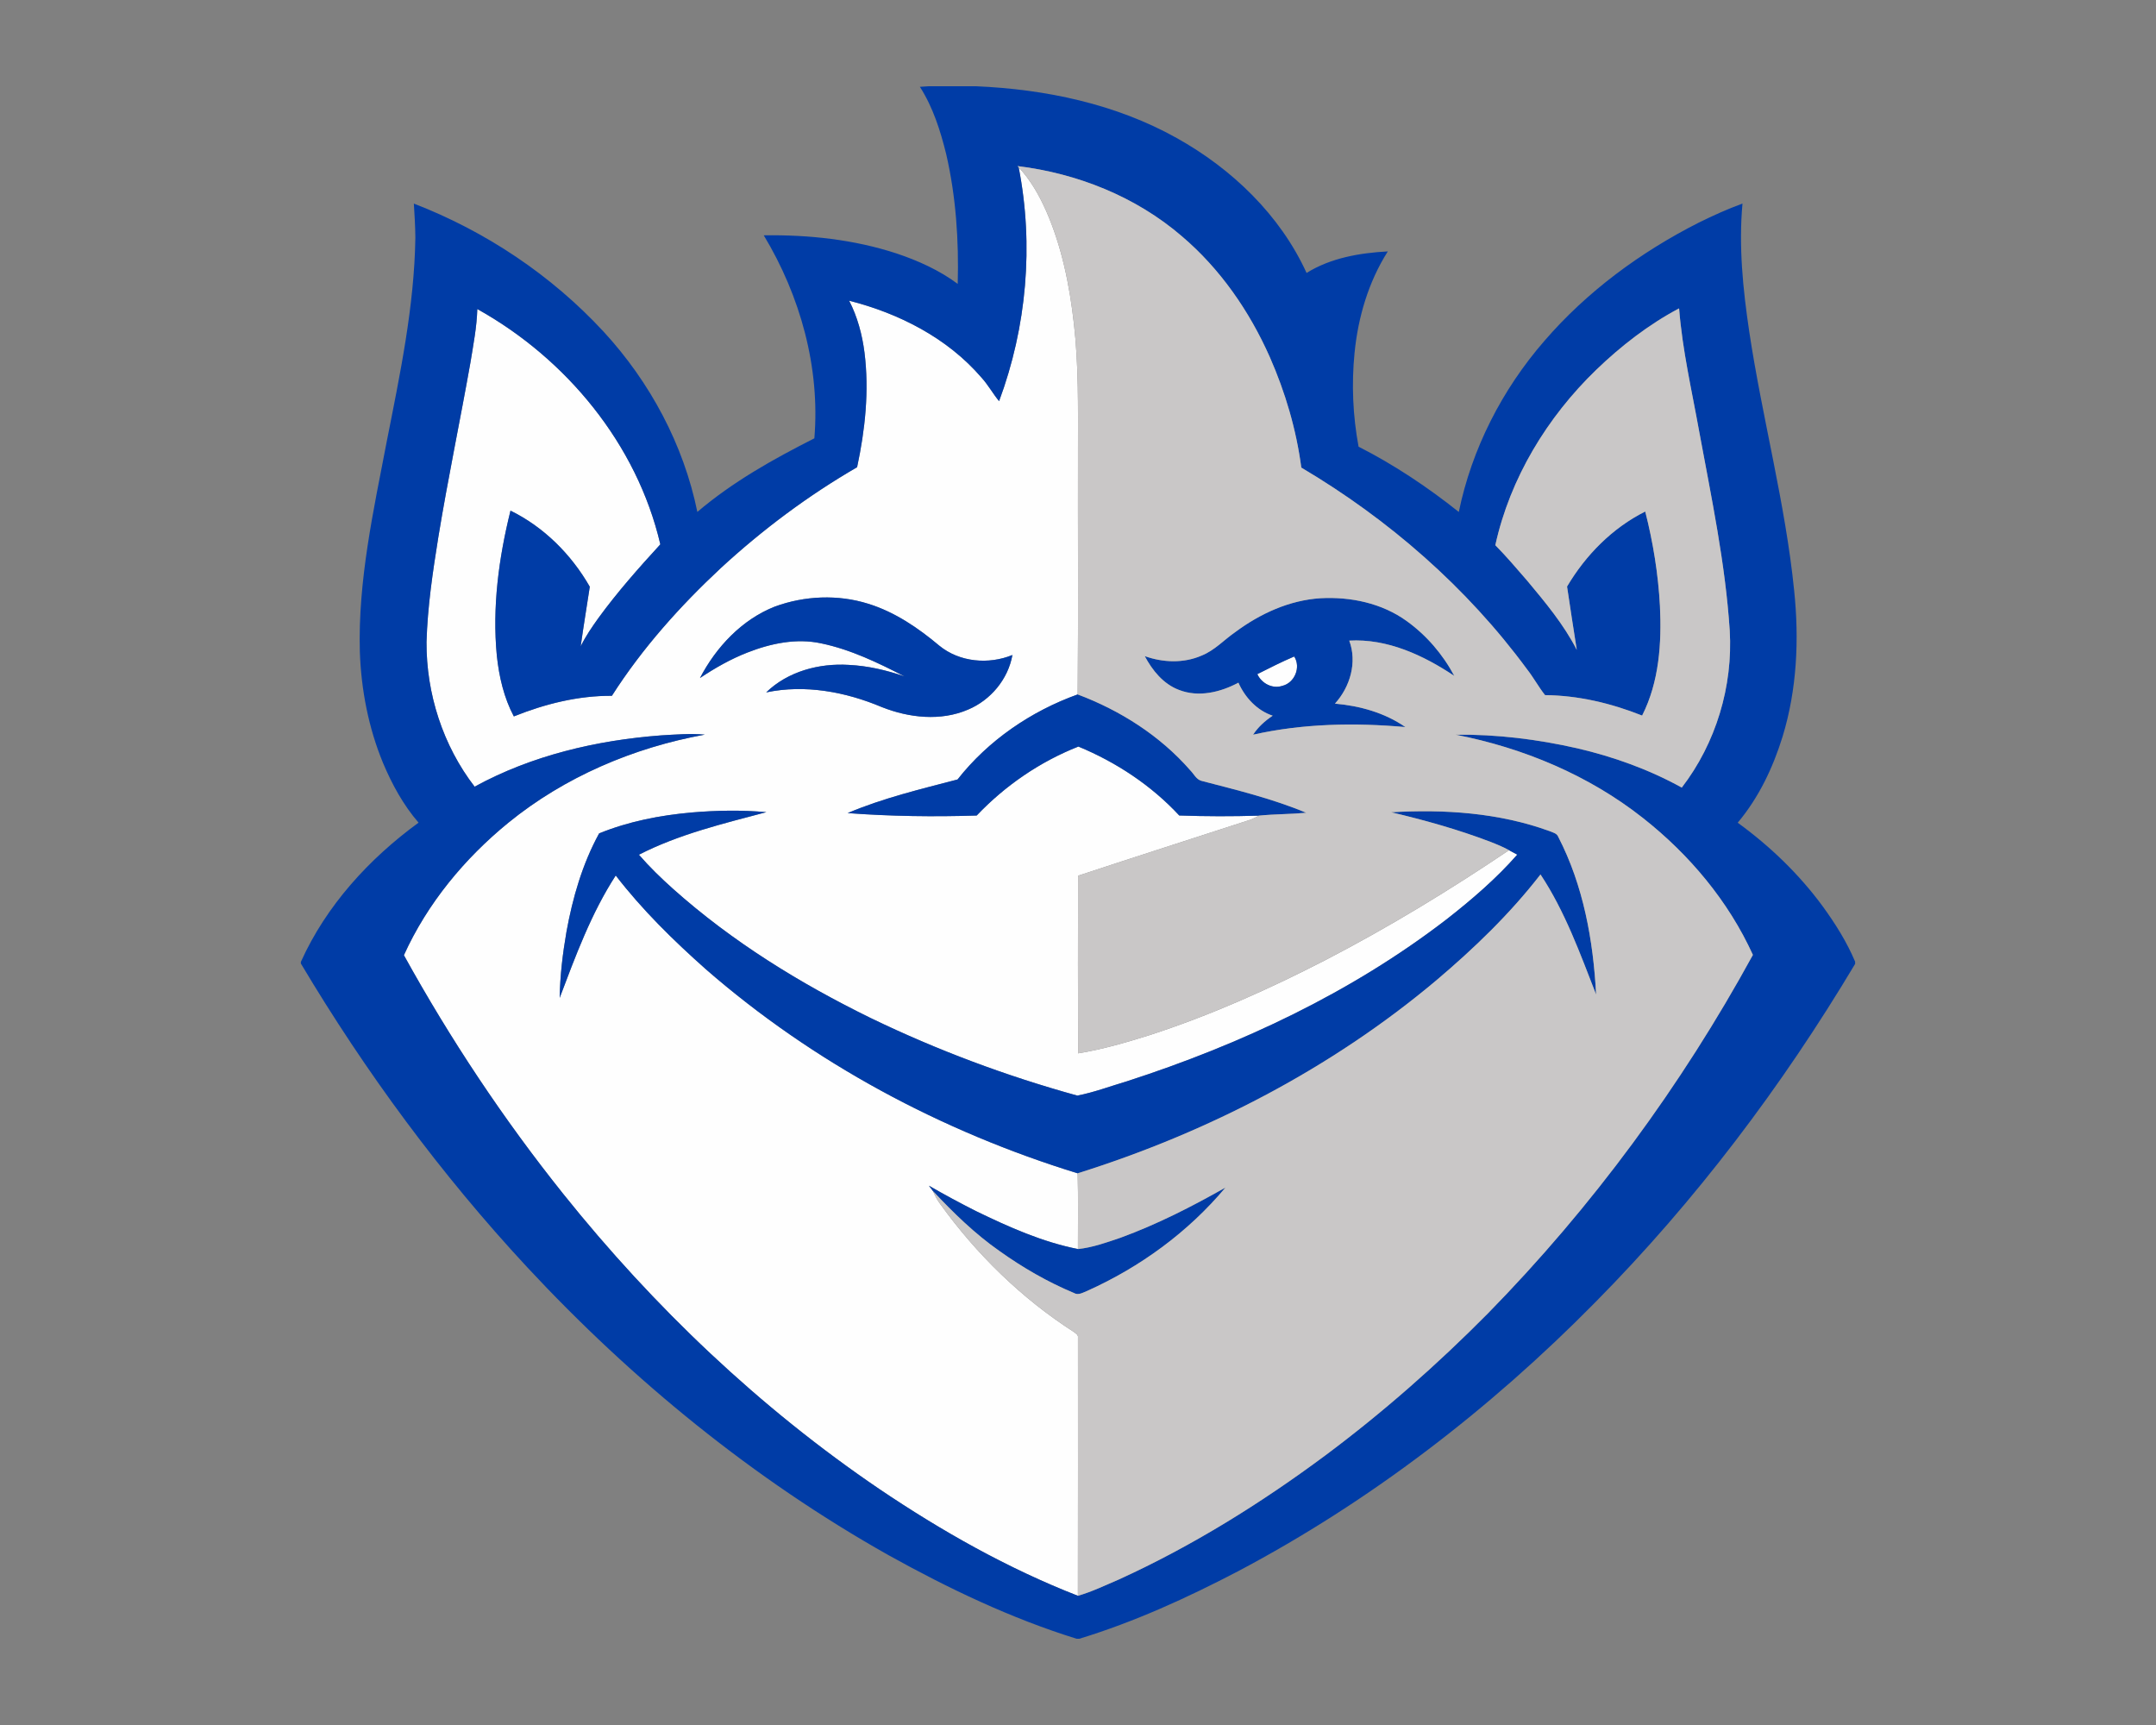 <?xml version="1.0" encoding="UTF-8"?>
<!DOCTYPE svg PUBLIC "-//W3C//DTD SVG 1.1//EN" "http://www.w3.org/Graphics/SVG/1.1/DTD/svg11.dtd">
<!-- Creator: CorelDRAW -->
<svg xmlns="http://www.w3.org/2000/svg" xml:space="preserve" width="2000px" height="1600px" version="1.1" style="shape-rendering:geometricPrecision; text-rendering:geometricPrecision; image-rendering:optimizeQuality; fill-rule:evenodd; clip-rule:evenodd"
viewBox="0 0 2000 1600"
 xmlns:xlink="http://www.w3.org/1999/xlink">
 <rect x="0" y="0" width="2000" height="1600" fill="#808080" stroke="none"/>
 <defs>
  <style type="text/css">
   <![CDATA[
    .fil1 {fill:#003CA6;fill-rule:nonzero}
    .fil2 {fill:#C9C7C7;fill-rule:nonzero}
    .fil0 {fill:#FEFEFE;fill-rule:nonzero}
   ]]>
  </style>
 </defs>
 <g id="Capa_x0020_1">
  <g id="Saint_x0020_Louis_x0020_Billikens.cdr">
   <path class="fil0" d="M944.96 155.18c11,11.7 18.99,25.87 25.49,40.46 14.58,33.18 21.76,69.09 25.8,104.95 4.35,38.31 3.75,76.9 3.73,115.39 -0.18,76.04 0.38,152.09 -0.28,228.13 -43.27,15.53 -82.94,42.61 -111.45,78.89 -34.35,9 -69.16,17.27 -101.94,31.17 39.84,2.99 79.82,3.52 119.72,2.26 26.34,-27.75 58.7,-49.94 94.33,-63.97 35.13,14.53 67.66,36 93.56,63.93 24.68,0.87 49.37,0.91 74.04,0.14 -2.55,1.25 -5.03,2.65 -7.67,3.67 -53.41,17.35 -106.9,34.47 -160.24,52.07 -0.1,54.91 -0.14,109.83 0.04,164.74 22.67,-3.66 44.76,-10.11 66.63,-16.99 56.32,-18.28 110.52,-42.56 163.11,-69.67 58.67,-30.42 115.2,-64.84 169.99,-101.76 2.55,1.38 5.09,2.75 7.67,4.12 -19.63,22.37 -42.32,41.82 -65.71,60.11 -88.39,67.98 -190.76,115.94 -296.48,150.15 -15.27,4.51 -30.39,10.24 -45.96,13.24 -65.76,-18.15 -129.97,-42.13 -191.39,-71.82 -65.76,-32.16 -128.77,-71 -183.52,-119.86 -11.17,-9.99 -21.94,-20.42 -31.75,-31.75 37.17,-19.04 78.09,-28.82 118.22,-39.48 -23.04,-2.08 -46.26,-1.64 -69.28,0.3 -29.3,2.6 -58.53,8.28 -85.85,19.4 -15.49,28.28 -24.54,59.6 -30.28,91.2 -3.52,20.26 -5.97,40.78 -6.31,61.35 14.74,-38.9 29.23,-78.44 52,-113.51 24.61,31.92 53.55,60.28 83.65,87 99.66,86.81 218.73,150.44 344.85,189.25 0.66,23.41 0.18,46.84 0.25,70.25 -33.19,-6.59 -64.32,-20.5 -94.6,-35.22 -14.75,-7.44 -29.31,-15.28 -43.62,-23.55 1.26,1.65 2.54,3.36 3.8,5.07 1.87,4.25 4,8.42 6.85,12.14 33.51,46.42 75.2,87.18 123.39,118.2 1.78,1.42 4.69,2.72 4.21,5.55 0,79.8 0.11,159.63 -0.07,239.43 -65.03,-25.37 -126.17,-59.89 -183.96,-98.88 -111.17,-75.41 -209.46,-169.03 -293.35,-273.78 -55.54,-69.4 -104.93,-143.71 -147.9,-221.53 21.71,-47.94 56.15,-89.61 96.8,-122.79 52.29,-42.59 116.2,-69.79 182.33,-81.79 -13.51,-1.21 -27.11,-0.07 -40.62,0.71 -59.89,4.53 -119.93,18.59 -172.91,47.57 -29.35,-38.04 -44.9,-86.24 -44.62,-134.19 0.92,-32.74 5.81,-65.2 10.99,-97.51 8.89,-54.13 20.19,-107.8 29.76,-161.79 2.66,-16.43 5.88,-32.86 6.36,-49.53 82.6,45.99 148.16,125.39 169.78,218.26 -20.05,21.88 -39.8,44.17 -57.32,68.19 -6.04,8.45 -11.98,17.03 -16.55,26.38 2.53,-18.47 5.66,-36.85 8.43,-55.27 -17.08,-29.85 -42.54,-55.37 -73.55,-70.57 -10.88,43.8 -17.01,89.35 -12.69,134.47 2.08,19.48 6.54,38.98 15.79,56.39 28.83,-11.59 59.73,-19.33 90.95,-19.11 28.07,-43.97 63.11,-83.13 101.19,-118.63 38.58,-35.52 80.87,-67.12 126.28,-93.41 7.46,-34.79 11.3,-70.79 6.87,-106.26 -2.13,-16.67 -6.52,-33.19 -14.25,-48.19 46.27,11.73 91.23,34.65 122.7,71.25 6.19,6.77 10.58,14.9 16.39,21.94 25.64,-68.87 32.32,-144.73 18.17,-216.91zm221.39 470.1c11.3,-5.67 22.56,-11.41 34.2,-16.36 6.47,9.94 0.41,24.52 -11.04,27.24 -9.23,3.04 -19.22,-2.31 -23.16,-10.88zm-447.58 -62.65l0 0c-30.59,12.09 -54.45,37.49 -69.45,66.28 13.9,-9.3 28.51,-17.62 44.12,-23.7 21.55,-8.43 45.39,-13.46 68.37,-8.46 27.31,5.69 52.63,17.95 77.26,30.63 -16.69,-5.76 -34.06,-9.83 -51.75,-10.67 -27.45,-1.69 -56.48,6.01 -76.57,25.51 36.06,-7.59 73.75,-0.51 107.29,13.64 25.23,9.99 54.63,13.28 80.09,2.27 20.89,-8.8 37.03,-28.16 41.03,-50.59 -22.09,9.03 -48.99,6.7 -67.78,-8.62 -19.59,-16.48 -41.27,-31.26 -65.94,-38.9 -28.11,-8.84 -59.09,-7.5 -86.67,2.61z"/>
   <path class="fil1" d="M1146.08 586.15c22.92,-16.99 50.01,-29.44 78.76,-31.27 27.92,-1.56 57.1,4.55 80.03,21.14 18.4,13.22 33.57,30.91 44.2,50.9 -28.71,-19.19 -62.14,-34.71 -97.44,-32.72 7.52,20.11 0.83,42.94 -13.27,58.44 23.01,2.01 46.21,8.46 65.34,21.74 -47.09,-4.18 -95.02,-3.32 -141.3,7.08 4.69,-7.13 11.13,-12.93 18.2,-17.62 -14.57,-4.82 -25.65,-16.87 -31.8,-30.63 -16.62,8.91 -37.05,13.85 -55.22,6.68 -14.45,-5.47 -24.6,-18.04 -31.66,-31.32 16.89,6.03 36.07,6.77 52.69,-0.48 12.11,-4.8 20.93,-14.7 31.47,-21.94zm-284.37 513.62c14.31,8.27 28.87,16.11 43.62,23.55 30.28,14.72 61.41,28.63 94.6,35.22 13.62,-1.42 26.61,-6.13 39.5,-10.5 33.87,-12.38 66.08,-28.82 97.41,-46.58 -34.51,41.26 -79.08,73.79 -128.06,95.8 -4,1.51 -8.44,4.57 -12.67,1.98 -24.48,-10.21 -47.56,-23.61 -69.12,-38.99 -22.71,-15.88 -42.56,-35.31 -61.48,-55.41 -1.26,-1.71 -2.54,-3.42 -3.8,-5.07zm-220.09 -346.17c23.02,-1.94 46.24,-2.38 69.28,-0.3 -40.13,10.66 -81.05,20.44 -118.22,39.48 9.81,11.33 20.58,21.76 31.75,31.75 54.75,48.86 117.76,87.7 183.52,119.86 61.42,29.69 125.63,53.67 191.39,71.82 15.57,-3 30.69,-8.73 45.96,-13.24 105.72,-34.21 208.09,-82.17 296.48,-150.15 23.39,-18.29 46.08,-37.74 65.71,-60.11 -2.58,-1.37 -5.12,-2.74 -7.67,-4.12 -5.54,-3.08 -11.41,-5.48 -17.29,-7.77 -29.94,-11.42 -60.86,-20.07 -92.02,-27.42 49.38,-2.91 100.1,0.41 146.91,17.48 3.03,1.26 6.94,2.01 8.18,5.53 23.22,44.98 32.39,95.87 35.02,146.04 -14.88,-38.08 -28.87,-77.1 -51.59,-111.37 -28.19,36.42 -61.55,68.56 -96.66,98.25 -97.15,81.64 -211.85,141.07 -332.69,178.96 -126.12,-38.81 -245.19,-102.44 -344.85,-189.25 -30.1,-26.72 -59.04,-55.08 -83.65,-87 -22.77,35.07 -37.26,74.61 -52,113.51 0.34,-20.57 2.79,-41.09 6.31,-61.35 5.74,-31.6 14.79,-62.92 30.28,-91.2 27.32,-11.12 56.55,-16.8 85.85,-19.4zm246.63 -30.6c28.51,-36.28 68.18,-63.36 111.45,-78.89 39.62,14.86 76.51,38.36 104.44,70.38 3.33,3.31 5.5,8.43 10.33,9.76 32.77,8.53 65.92,16.53 97.23,29.64 -14.56,1.36 -29.21,1.17 -43.74,2.64 -24.67,0.77 -49.36,0.73 -74.04,-0.14 -25.9,-27.93 -58.43,-49.4 -93.56,-63.93 -35.63,14.03 -67.99,36.22 -94.33,63.97 -39.9,1.26 -79.88,0.73 -119.72,-2.26 32.78,-13.9 67.59,-22.17 101.94,-31.17zm-169.48 -160.37c27.58,-10.11 58.56,-11.45 86.67,-2.61 24.67,7.64 46.35,22.42 65.94,38.9 18.79,15.32 45.69,17.65 67.78,8.62 -4,22.43 -20.14,41.79 -41.03,50.59 -25.46,11.01 -54.86,7.72 -80.09,-2.27 -33.54,-14.15 -71.23,-21.23 -107.29,-13.64 20.09,-19.5 49.12,-27.2 76.57,-25.51 17.69,0.84 35.06,4.91 51.75,10.67 -24.63,-12.68 -49.95,-24.94 -77.26,-30.63 -22.98,-5 -46.82,0.03 -68.37,8.46 -15.61,6.08 -30.22,14.4 -44.12,23.7 15,-28.79 38.86,-54.19 69.45,-66.28zm142.72 -482.63l43.97 0c64.37,2.79 129.42,16.32 186.06,48 51.22,28.53 95.96,71.38 120.52,125.17 22.48,-13.99 49.31,-18.56 75.36,-19.98 -17.96,28.25 -27.61,61.1 -30.87,94.24 -2.86,28.94 -1.58,58.28 3.74,86.88 33.03,16.78 64.01,37.48 92.98,60.55 12.08,-58.61 40.14,-113.49 79.34,-158.59 39.53,-45.84 89.17,-82.33 143.02,-109.66 13.32,-6.54 26.83,-12.74 40.8,-17.79 -3.63,39.55 0.41,79.32 6.22,118.47 12.09,80.53 33.55,159.5 41.73,240.64 4.67,45.19 2.61,91.59 -10.74,135.23 -8.89,28.82 -22.12,56.73 -41.64,79.93 29.98,21.78 57,47.77 78.95,77.69 11.63,16 22.26,32.91 29.96,51.18l0 2.1c-67.77,113.48 -148.02,219.81 -241.03,313.85 -97.37,98.86 -208.66,184.62 -331.47,249.53 -47.29,24.68 -96.09,46.99 -147.18,62.56l-2.49 0c-60.89,-18.91 -118.74,-46.56 -174.36,-77.46 -125.2,-70.41 -237.75,-162.25 -335.45,-267.3 -79.83,-85.92 -149.8,-180.8 -209.8,-281.53l0 -1.53c23.43,-52.14 63.29,-95.68 109.17,-129.14 -14.15,-16.34 -24.6,-35.52 -32.96,-55.36 -13.49,-32.66 -20.28,-67.89 -21.51,-103.15 -1.79,-65.79 12.57,-130.49 24.89,-194.72 12.34,-62.52 25.65,-125.37 26.61,-189.33 -0.1,-10.56 -0.72,-21.1 -1.4,-31.65 66.58,25.69 127.59,66.41 176.07,118.85 43.04,46.74 74.15,104.75 86.92,167.15 32.67,-27.81 70.4,-48.98 108.55,-68.27 5.47,-65.67 -13.09,-132.2 -46.95,-188.29 41.58,-0.62 83.62,3.84 123.27,16.84 20.03,6.72 39.63,15.54 56.66,28.21 1.1,-40.26 -1.59,-80.87 -10.65,-120.19 -5.35,-21.78 -12.25,-43.59 -24.43,-62.6 2.7,-0.19 5.42,-0.37 8.14,-0.53zm82.44 74.04l0 0 1.03 1.14c14.15,72.18 7.47,148.04 -18.17,216.91 -5.81,-7.04 -10.2,-15.17 -16.39,-21.94 -31.47,-36.6 -76.43,-59.52 -122.7,-71.25 7.73,15 12.12,31.52 14.25,48.19 4.43,35.47 0.59,71.47 -6.87,106.26 -45.41,26.29 -87.7,57.89 -126.28,93.41 -38.08,35.5 -73.12,74.66 -101.19,118.63 -31.22,-0.22 -62.12,7.52 -90.95,19.11 -9.25,-17.41 -13.71,-36.91 -15.79,-56.39 -4.32,-45.12 1.81,-90.67 12.69,-134.47 31.01,15.2 56.47,40.72 73.55,70.57 -2.77,18.42 -5.9,36.8 -8.43,55.27 4.57,-9.35 10.51,-17.93 16.55,-26.38 17.52,-24.02 37.27,-46.31 57.32,-68.19 -21.62,-92.87 -87.18,-172.27 -169.78,-218.26 -0.48,16.67 -3.7,33.1 -6.36,49.53 -9.57,53.99 -20.87,107.66 -29.76,161.79 -5.18,32.31 -10.07,64.77 -10.99,97.51 -0.28,47.95 15.27,96.15 44.62,134.19 52.98,-28.98 113.02,-43.04 172.91,-47.57 13.51,-0.78 27.11,-1.92 40.62,-0.71 -66.13,12 -130.04,39.2 -182.33,81.79 -40.65,33.18 -75.09,74.85 -96.8,122.79 42.97,77.82 92.36,152.13 147.9,221.53 83.89,104.75 182.18,198.37 293.35,273.78 57.79,38.99 118.93,73.51 183.96,98.88 13.23,-3.84 25.67,-9.87 38.31,-15.27 67.76,-30.92 131.33,-70.49 191.06,-114.84 53.6,-39.97 103.91,-84.27 150.94,-131.79 96.81,-98.74 179.53,-211.27 245.86,-332.57 -22.73,-49.97 -59.04,-93.17 -102.04,-127 -50.33,-39.69 -110.97,-64.98 -173.64,-77.23 37.96,-0.46 75.93,4.21 112.91,12.64 33.67,7.84 66.51,19.66 96.8,36.41 31.66,-41.14 47.57,-93.96 44.48,-145.75 -4.04,-62.15 -17.01,-123.25 -28.3,-184.37 -6.83,-38.01 -15.68,-75.8 -18.67,-114.36 -28.28,14.97 -53.81,34.82 -76.84,56.96 -45.54,44 -79.98,100.57 -93.63,162.7 10.38,10.51 19.91,21.79 29.6,32.94 16.84,20.2 33.94,40.61 45.96,64.16 -2.99,-19.59 -6.21,-39.15 -9.02,-58.75 17.23,-29.16 42.06,-54.37 72.52,-69.59 7.3,28.64 12.05,57.98 13.65,87.51 1.67,34.41 -0.67,70.52 -16.53,101.76 -28.61,-11.4 -59.17,-18.69 -90.06,-18.97 -6,-7.56 -10.67,-16.31 -16.68,-23.97 -55.88,-75.96 -128.41,-139.11 -209.42,-187.07 -4.66,-35.33 -14.85,-69.85 -29.19,-102.44 -18.87,-42.56 -46.01,-81.9 -81.62,-112.14 -42.6,-36.69 -96.89,-58.29 -152.41,-65.09zm222.42 471.24l0 0c3.94,8.57 13.93,13.92 23.16,10.88 11.45,-2.72 17.51,-17.3 11.04,-27.24 -11.64,4.95 -22.9,10.69 -34.2,16.36z"/>
   <path class="fil2" d="M943.93 154.04c55.52,6.8 109.81,28.4 152.41,65.09 35.61,30.24 62.75,69.58 81.62,112.14 14.34,32.59 24.53,67.11 29.19,102.44 81.01,47.96 153.54,111.11 209.42,187.07 6.01,7.66 10.68,16.41 16.68,23.97 30.89,0.28 61.45,7.57 90.06,18.97 15.86,-31.24 18.2,-67.35 16.53,-101.76 -1.6,-29.53 -6.35,-58.87 -13.65,-87.51 -30.46,15.22 -55.29,40.43 -72.52,69.59 2.81,19.6 6.03,39.16 9.02,58.75 -12.02,-23.55 -29.12,-43.96 -45.96,-64.16 -9.69,-11.15 -19.22,-22.43 -29.6,-32.94 13.65,-62.13 48.09,-118.7 93.63,-162.7 23.03,-22.14 48.56,-41.99 76.84,-56.96 2.99,38.56 11.84,76.35 18.67,114.36 11.29,61.12 24.26,122.22 28.3,184.37 3.09,51.79 -12.82,104.61 -44.48,145.75 -30.29,-16.75 -63.13,-28.57 -96.8,-36.41 -36.98,-8.43 -74.95,-13.1 -112.91,-12.64 62.67,12.25 123.31,37.54 173.64,77.23 43,33.83 79.31,77.03 102.04,127 -66.33,121.3 -149.05,233.83 -245.86,332.57 -47.03,47.52 -97.34,91.82 -150.94,131.79 -59.73,44.35 -123.3,83.92 -191.06,114.84 -12.64,5.4 -25.08,11.43 -38.31,15.27 0.18,-79.8 0.07,-159.63 0.07,-239.43 0.48,-2.83 -2.43,-4.13 -4.21,-5.55 -48.19,-31.02 -89.88,-71.78 -123.39,-118.2 -2.85,-3.72 -4.98,-7.89 -6.85,-12.14 18.92,20.1 38.77,39.53 61.48,55.41 21.56,15.38 44.64,28.78 69.12,38.99 4.23,2.59 8.67,-0.47 12.67,-1.98 48.98,-22.01 93.55,-54.54 128.06,-95.8 -31.33,17.76 -63.54,34.2 -97.41,46.58 -12.89,4.37 -25.88,9.08 -39.5,10.5 -0.07,-23.41 0.41,-46.84 -0.25,-70.25 120.84,-37.89 235.54,-97.32 332.69,-178.96 35.11,-29.69 68.47,-61.83 96.66,-98.25 22.72,34.27 36.71,73.29 51.59,111.37 -2.63,-50.17 -11.8,-101.06 -35.02,-146.04 -1.24,-3.52 -5.15,-4.27 -8.18,-5.53 -46.81,-17.07 -97.53,-20.39 -146.91,-17.48 31.16,7.35 62.08,16 92.02,27.42 5.88,2.29 11.75,4.69 17.29,7.77 -54.79,36.92 -111.32,71.34 -169.99,101.76 -52.59,27.11 -106.79,51.39 -163.11,69.67 -21.87,6.88 -43.96,13.33 -66.63,16.99 -0.18,-54.91 -0.14,-109.83 -0.04,-164.74 53.34,-17.6 106.83,-34.72 160.24,-52.07 2.64,-1.02 5.12,-2.42 7.67,-3.67 14.53,-1.47 29.18,-1.28 43.74,-2.64 -31.31,-13.11 -64.46,-21.11 -97.23,-29.64 -4.83,-1.33 -7,-6.45 -10.33,-9.76 -27.93,-32.02 -64.82,-55.52 -104.44,-70.38 0.66,-76.04 0.1,-152.09 0.28,-228.13 0.02,-38.49 0.62,-77.08 -3.73,-115.39 -4.04,-35.86 -11.22,-71.77 -25.8,-104.95 -6.5,-14.59 -14.49,-28.76 -25.49,-40.46l-1.03 -1.14zm202.15 432.11l0 0c-10.54,7.24 -19.36,17.14 -31.47,21.94 -16.62,7.25 -35.8,6.51 -52.69,0.48 7.06,13.28 17.21,25.85 31.66,31.32 18.17,7.17 38.6,2.23 55.22,-6.68 6.15,13.76 17.23,25.81 31.8,30.63 -7.07,4.69 -13.51,10.49 -18.2,17.62 46.28,-10.4 94.21,-11.26 141.3,-7.08 -19.13,-13.28 -42.33,-19.73 -65.34,-21.74 14.1,-15.5 20.79,-38.33 13.27,-58.44 35.3,-1.99 68.73,13.53 97.44,32.72 -10.63,-19.99 -25.8,-37.68 -44.2,-50.9 -22.93,-16.59 -52.11,-22.7 -80.03,-21.14 -28.75,1.83 -55.84,14.28 -78.76,31.27z"/>
  </g>
 </g>
</svg>
